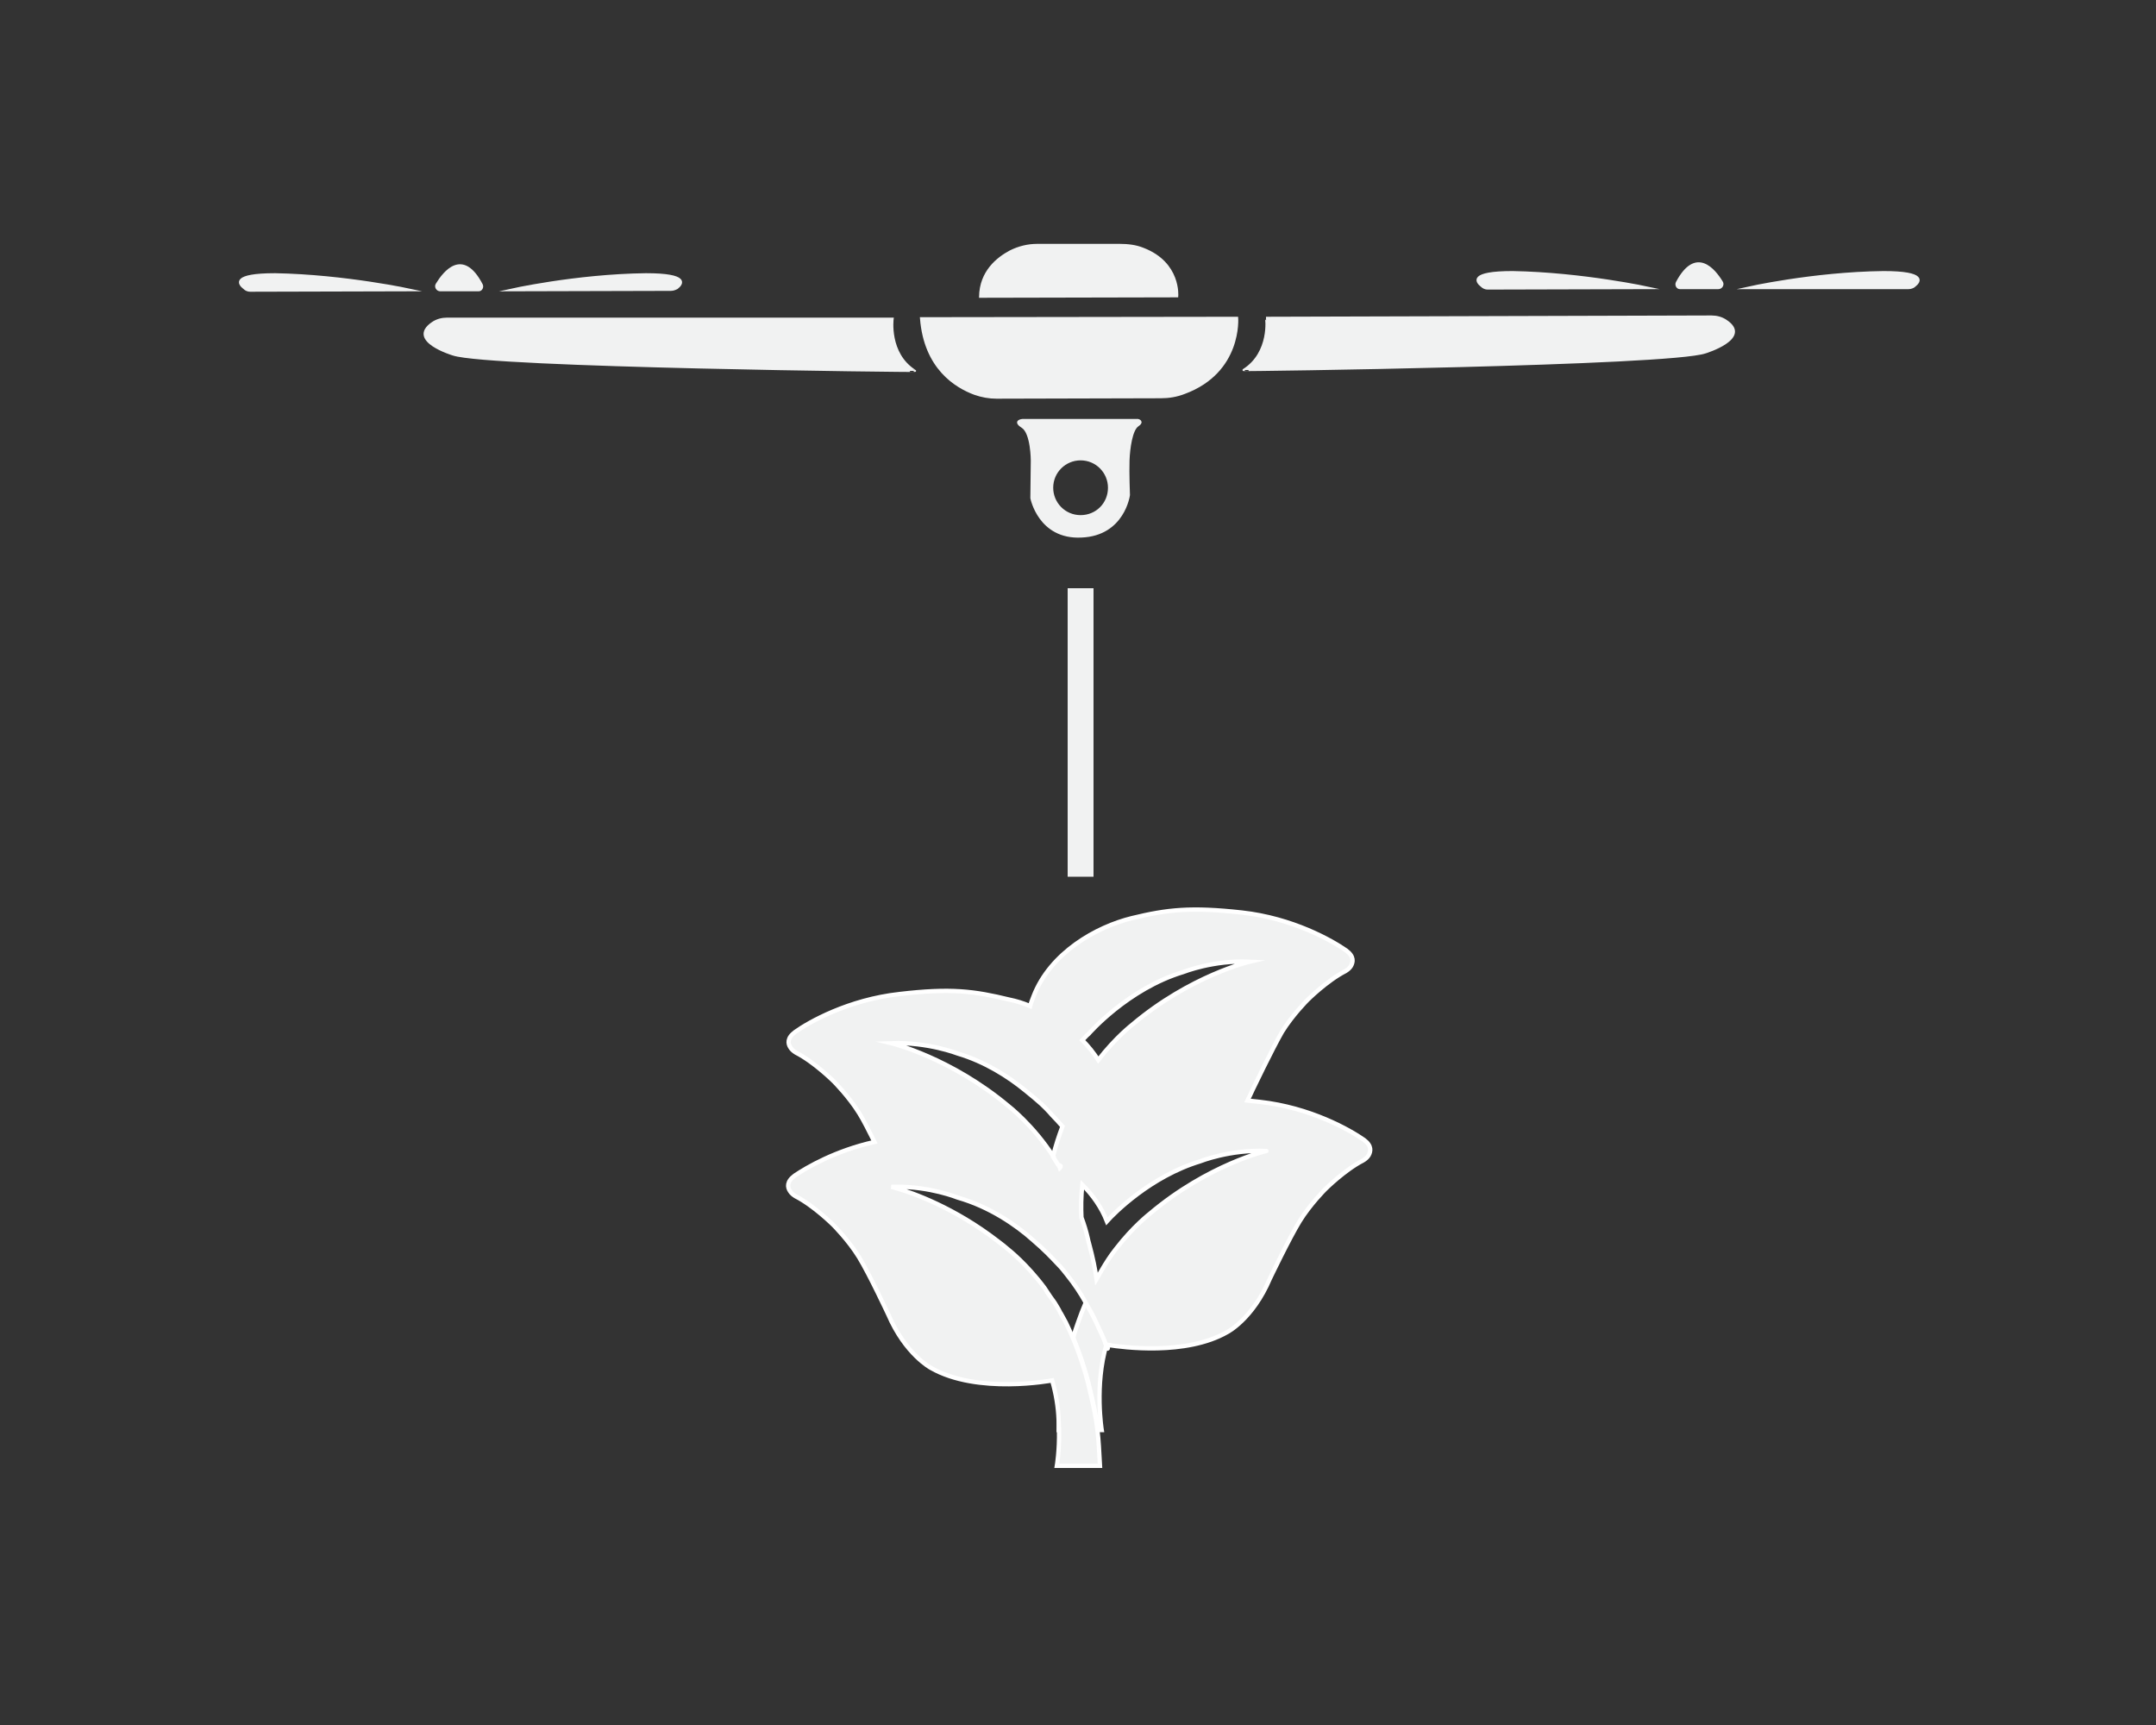 <?xml version="1.0" encoding="utf-8"?>
<!-- Generator: Adobe Illustrator 26.3.0, SVG Export Plug-In . SVG Version: 6.00 Build 0)  -->
<svg version="1.1" id="Layer_1" xmlns="http://www.w3.org/2000/svg" xmlns:xlink="http://www.w3.org/1999/xlink" x="0px" y="0px"
	 viewBox="0 0 500 400" style="enable-background:new 0 0 500 400;" xml:space="preserve">
<rect x="0" y="0" width="500" height="400" fill="#333333" stroke="none"/>
<style type="text/css">
	.st0{fill:#D1D3D4;stroke:#FFFFFF;stroke-miterlimit:10;}
	.st1{fill:#F1F2F2;stroke:#F1F2F2;stroke-width:0.5;stroke-miterlimit:10;}
	.st2{fill:#F1F2F2;stroke:#FFFFFF;stroke-miterlimit:10;}
	.st3{fill:none;stroke:#F1F2F2;stroke-width:6;stroke-miterlimit:10;}
</style>
<path class="st0" d="M244.1,286.9c0.1,0.3,0.2,0.6,0.2,0.9h-2.9c0-0.2,0-0.3,0-0.5C243.1,287.1,244.1,286.9,244.1,286.9z"/>
<path class="st0" d="M245.2,269.7c0,0,0.1,0.1,0.2,0.4c-0.5-0.3-1-0.6-1.5-0.9c0.1-0.2,0.1-0.5,0.2-0.8c0-0.1,0-0.2,0.1-0.3
	C244.6,268.6,244.9,269.2,245.2,269.7z"/>
<path class="st0" d="M246,270.5c-0.1,0.1-0.1,0.2-0.2,0.3c-0.1-0.3-0.3-0.5-0.4-0.7C245.7,270.2,245.9,270.4,246,270.5z"/>
<g>
	<g>
		<path class="st1" d="M345,66.9l37.6-0.1c0,0-15.5-3.4-31.8-3.7c-10,0-8.5,2.2-7.2,3.2C344,66.7,344.5,66.9,345,66.9z"/>
		<path class="st1" d="M389.6,66.8l8.9,0c0.7,0,1.2-0.8,0.8-1.4c-1.7-2.8-6-8.2-10.4,0.1C388.6,66.1,389,66.8,389.6,66.8z"/>
		<path class="st1" d="M227.3,68.8l45.7-0.1c0,0,0.7-7.7-7.9-11c-1.7-0.7-3.6-0.9-5.4-0.9l-19.2,0c-2.1,0-4.2,0.5-6.2,1.5
			C231.3,59.9,227.4,63,227.3,68.8z"/>
		<path class="st1" d="M213.6,73.8l73.3-0.1c0,0,1,12.5-12.2,17.4c-1.8,0.7-3.6,1-5.5,1l-38.1,0.1c-1.7,0-3.4-0.3-5.1-0.9
			C221.7,89.7,214.5,85.4,213.6,73.8z"/>
		<path class="st1" d="M288.4,85.8c-0.2,0.1,98.6-1.2,107.1-4.1c0,0,10.8-3.3,4.8-7.3c-1-0.7-2.2-1-3.4-1l-103.3,0.3
			C293.7,73.7,294.7,81.8,288.4,85.8z"/>
		<path class="st1" d="M442.6,66.8L405,66.8c0,0,15.4-3.5,31.8-3.7c10,0,8.5,2.2,7.2,3.2C443.7,66.6,443.1,66.8,442.6,66.8z"/>
		<path class="st1" d="M155.6,67.2L118,67.3c0,0,15.4-3.5,31.8-3.7c10,0,8.5,2.2,7.2,3.2C156.6,67,156.1,67.2,155.6,67.2z"/>
		<path class="st1" d="M111,67.3l-8.9,0c-0.7,0-1.2-0.8-0.8-1.4c1.7-2.8,6-8.3,10.4,0.1C112,66.6,111.6,67.3,111,67.3z"/>
		<path class="st1" d="M212.2,86c0.2,0.1-98.6-1-107.1-3.8c0,0-10.8-3.2-4.8-7.3c1-0.7,2.2-1,3.4-1l103.3,0
			C207,73.9,205.9,82,212.2,86z"/>
		<path class="st1" d="M58,67.4l37.6-0.1c0,0-15.5-3.4-31.8-3.7c-10,0-8.5,2.2-7.2,3.2C57,67.2,57.5,67.4,58,67.4z"/>
	</g>
	<path class="st1" d="M263.9,97.4l-26.8,0c0,0-2.2,0.2,0,1.6c2.2,1.4,2.2,7.8,2.2,7.8l-0.1,8.7c0,0,1.8,9.4,11.6,8.9
		c9.8-0.4,11-9.6,11-9.6s-0.2-5.1-0.1-8c0.1-2.9,0.7-7.1,2.1-8.1C265.3,97.7,263.9,97.4,263.9,97.4z M250.6,119.7
		c-3.7,0-6.6-3-6.6-6.6c0-3.7,3-6.6,6.6-6.6c3.7,0,6.6,3,6.6,6.6C257.2,116.8,254.3,119.7,250.6,119.7z"/>
</g>
<path class="st0" d="M245.6,329.2c0,0.8,0.1,1.6,0.1,2.4h-0.2C245.5,330.7,245.6,329.9,245.6,329.2z"/>
<path class="st2" d="M254.3,306.6c1.1,2.3,1.9,4.1,2.3,5.2c0,0,0,0,0,0c-2.8,9.4-1.1,19.8-1.1,19.8h-0.9c-0.3-2.8-0.9-5.7-2.2-11
	c-1-3.9-2.3-7.5-3.5-10.4c0.3-1.2,0.7-2.4,1.1-3.5c0.6-1.7,1.2-3.3,1.8-4.7C252.7,303.6,253.6,305.2,254.3,306.6z"/>
<path class="st0" d="M241.1,287.3c0.1-2.2,0.3-4.3,0.8-6.5c-0.2,1.8-0.3,3.8-0.5,6.4C241.3,287.3,241.2,287.3,241.1,287.3z"/>
<path class="st0" d="M245.5,270.1c-0.5-0.3-1-0.6-1.5-0.9c0.1-0.2,0.1-0.5,0.2-0.8c0-0.1,0-0.2,0.1-0.3c0.3,0.5,0.6,1,1,1.6
	C245.2,269.7,245.3,269.8,245.5,270.1z"/>
<path class="st2" d="M239.5,287.5c2.8,2.4,4.1,3.8,5.9,5.7c0.8,0.8,1.5,1.7,2.2,2.6c1.6,2,3,4.1,4.1,6.1c1,1.7,1.8,3.2,2.5,4.7
	c1.1,2.3,1.9,4.1,2.3,5.2c0.1,0,0.3,0.1,0.6,0.1h0c3.2,0.5,17.9,2.5,27.5-3c0,0,5.9-3,9.9-12.4c0,0,4.5-9.4,6.9-13.3
	c2.4-3.9,5.9-7.4,5.9-7.4s4.5-4.5,8.8-6.7c0.5-0.3,1-0.7,1.3-1.2c0.5-0.9,0.8-2.2-1.1-3.6c-3.3-2.3-12.4-7.5-24.2-8.8
	c-1-0.1-1.9-0.2-2.8-0.3c0.4-0.8,0.8-1.6,1.2-2.5c0,0,4.5-9.4,6.8-13.4c2.4-3.9,5.9-7.4,5.9-7.4s4.5-4.5,8.8-6.7
	c0.5-0.3,1-0.7,1.3-1.2c0.5-0.9,0.8-2.2-1.1-3.6c-3.3-2.3-12.4-7.5-24.2-8.8c-11.8-1.3-17.3-0.7-25.5,1.3c-8.2,2-18.9,8-22.8,18.1
	c-0.3,0.8-0.6,1.5-0.8,2.3c-1.6-0.7-3.3-1.2-4.8-1.5c-8.2-2-13.6-2.7-25.5-1.3c-11.8,1.3-21,6.5-24.2,8.8c-1.9,1.4-1.7,2.7-1.1,3.6
	c0.3,0.5,0.8,0.9,1.3,1.2c4.3,2.2,8.8,6.7,8.8,6.7s3.5,3.5,5.9,7.4c1,1.6,2.3,4.2,3.5,6.6c-9,2-15.7,5.9-18.5,7.8
	c-1.9,1.4-1.7,2.7-1.1,3.6c0.3,0.5,0.8,0.9,1.3,1.2c4.3,2.2,8.8,6.7,8.8,6.7s3.5,3.5,5.9,7.4c2.4,3.9,6.8,13.3,6.8,13.3
	c4,9.3,9.9,12.4,9.9,12.4c10.8,6.2,28.1,2.9,28.1,2.9c0.9,3.1,1.4,6.2,1.5,9.1c0,0.8,0.1,1.6,0.1,2.4c0.1,4.8-0.5,8.3-0.5,8.3h10
	c-0.2-3.6-0.3-5.9-0.6-8.3c-0.3-2.8-0.9-5.7-2.2-11c-1-3.9-2.3-7.5-3.5-10.4c-0.6-1.3-1.1-2.5-1.6-3.5l-1.2-2.2c0,0,1.3,2.6-0.5-0.9
	c-0.2-0.3-0.3-0.5-0.3-0.5c-0.2-0.3-0.4-0.7-0.6-1c-3.2-4.5-1.1-1.5-1.1-1.5c-1.6-2.4,1.7,2.5-1.3-2c-4.1-5.5-8.3-8.8-8.3-8.8
	c-0.8-0.7-1.7-1.4-2.5-2c-10.1-7.8-19.8-11.2-23.3-12.2c-0.9-0.3-1.4-0.4-1.4-0.4c0.4,0,0.8,0,1.1,0c7.9-0.1,14.3,2.5,14.3,2.5
	C229.5,279.8,235.7,284.1,239.5,287.5 M245.5,270.1c0.2,0.1,0.4,0.2,0.6,0.4 M244.2,268.5c0-0.1,0-0.2,0.1-0.3
	c-4.7-7.3-10.4-11.7-10.4-11.7c-13.5-11.3-27.2-14.6-27.2-14.6c8.5-0.3,15.4,2.4,15.4,2.4c6.4,1.9,11.8,5.4,15.6,8.5
	c1.5,1.2,2.8,2.3,3.8,3.2c1.6,1.5,2.5,2.6,2.5,2.6c0.8,0.8,1.6,1.7,2.4,2.6c-0.8,2.1-1.6,4.5-2.2,7c0.3,0.5,0.6,1,1,1.6
	c0,0,0.1,0.1,0.2,0.4 M252.5,239.7c0,0,9-10.4,21.9-14.3c0,0,7-2.8,15.4-2.4c0,0-13.7,3.2-27.2,14.6c0,0-3.9,3-7.9,8.2
	c-1.1-1.7-2.3-3.2-3.7-4.6C251.5,240.7,251.9,240.2,252.5,239.7z M266.7,281.4c0,0-3.9,3-7.9,8.2c-1.2,1.5-2.3,3.2-3.4,5.1
	c0,0-0.4,0.7-1.1,1.9c-0.3-2.2-0.8-4.8-1.8-8.5c-0.1-0.2-0.1-0.5-0.2-0.8c-0.4-1.8-0.9-3.4-1.5-5c-0.1-2.2-0.1-4.8,0.2-7.6
	c2.4,2.4,4.4,5.2,5.7,8.5c1.7-1.9,10.1-10.4,21.6-13.9c0,0,7-2.8,15.4-2.4C293.9,266.8,280.2,270,266.7,281.4z"/>
<path class="st0" d="M245.8,270.8c-0.1-0.3-0.3-0.5-0.4-0.7c0.2,0.1,0.4,0.2,0.6,0.4C246,270.6,245.9,270.7,245.8,270.8z"/>
<path class="st0" d="M256.5,311.8c0.1,0,0.3,0.1,0.6,0.1c-0.1,0.3-0.2,0.6-0.2,0.8C256.9,312.8,256.8,312.5,256.5,311.8z"/>
<line class="st3" x1="250.6" y1="136.4" x2="250.6" y2="203.3"/>
</svg>
